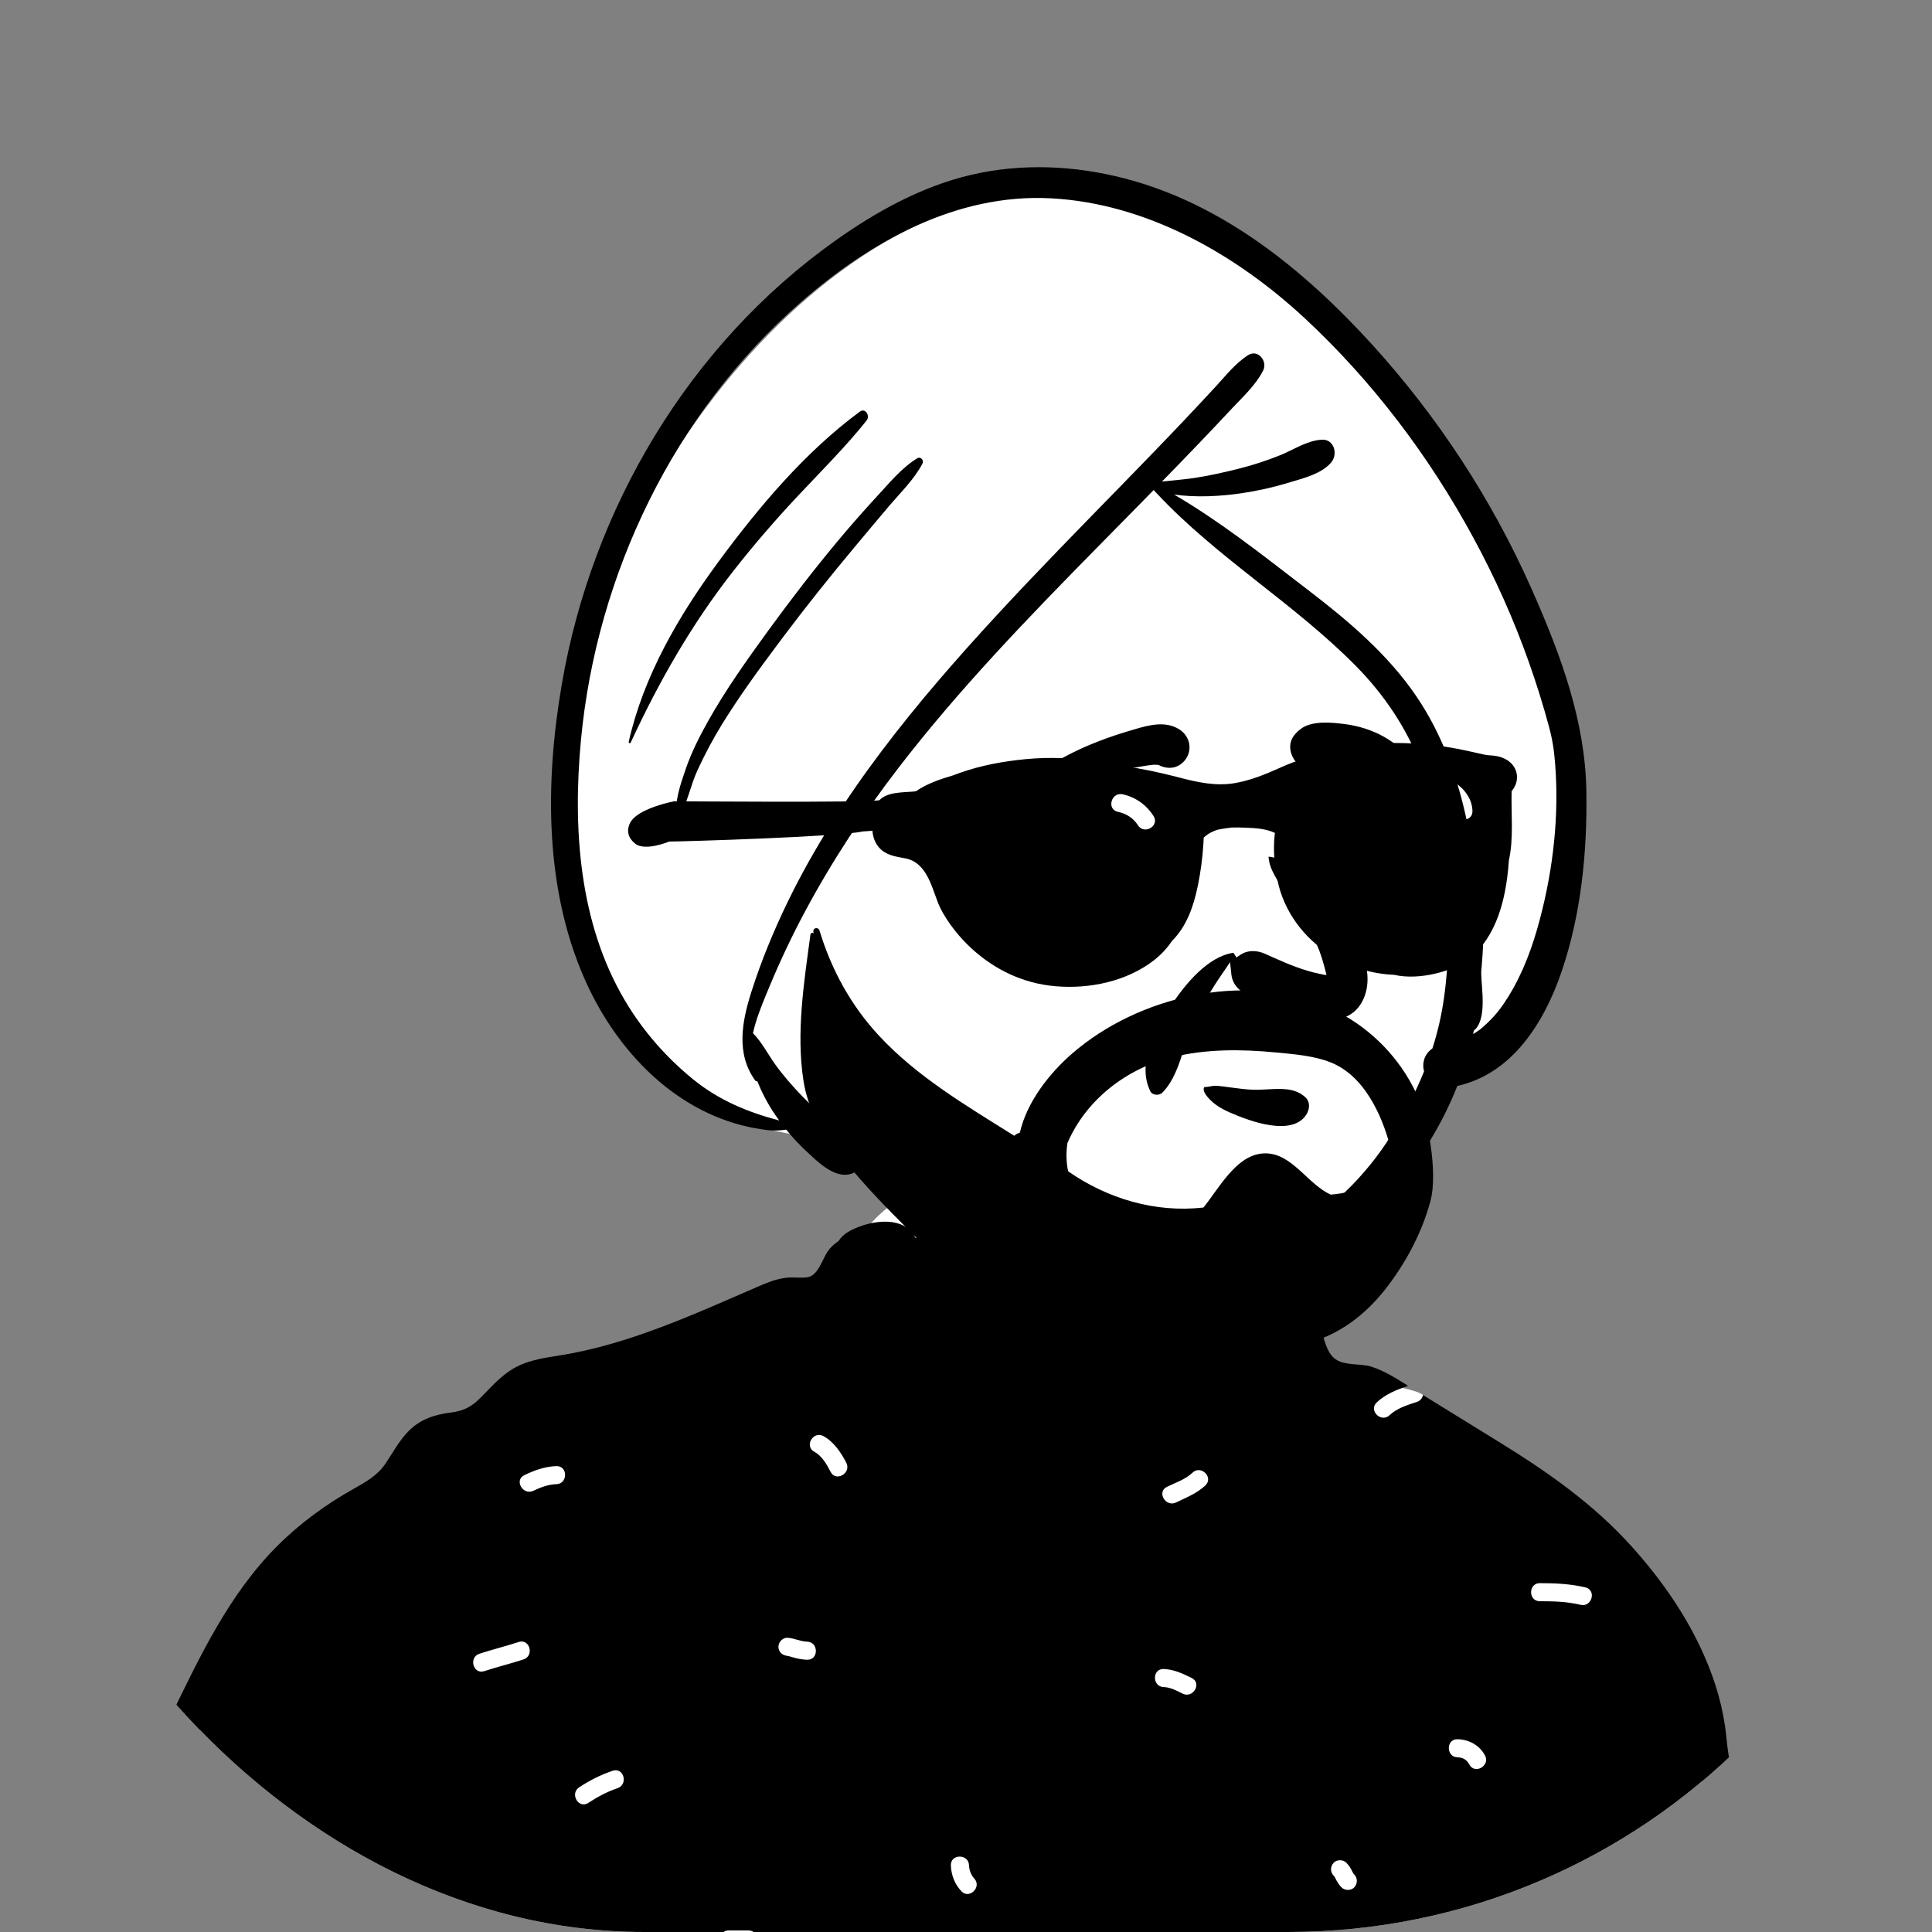 <svg width="48" height="48" viewBox="0 0 48 48" fill="none" xmlns="http://www.w3.org/2000/svg">
<rect x="0" y="0" width="48" height="48" fill="#808080" stroke="none"/>
<g clip-path="url(#clip0_2218_69575)">
<path fill-rule="evenodd" clip-rule="evenodd" d="M6.925 70.393C8.805 70.399 10.632 70.463 12.517 70.469C20.18 70.495 27.913 70.458 35.604 70.148C37.778 70.061 38.321 70.063 40.485 69.927C41.763 69.923 45.601 69.817 45.409 68.084C45.324 64.856 44.522 61.642 44.269 58.422C43.784 52.37 43.371 46.129 40.934 40.468C40.37 39.117 39.159 38.233 37.96 37.438C36.758 36.58 36.463 35.628 35.353 34.659C35.118 34.454 33.786 34.371 33.069 33.851C32.026 33.095 31.508 31.857 31.119 31.646C30.832 31.491 30.838 30.421 30.263 30.042C29.493 29.534 27.038 29.156 26.144 29.085C25.287 29.018 23.796 29.16 22.991 29.473C21.649 29.994 21.114 30.989 20.524 32.27C12.718 34.672 5.584 38.74 3.368 46.944C1.457 53.826 1.387 61.203 2.126 68.26C2.273 68.776 2.17 69.585 2.618 69.927C1.061 70.016 6.714 70.336 6.925 70.393Z" fill="white"/>
<path fill-rule="evenodd" clip-rule="evenodd" d="M42.427 63.598C42.279 63.525 42.125 63.441 41.957 63.435C41.667 63.425 41.667 62.976 41.957 62.986C42.21 62.995 42.432 63.1 42.655 63.211C42.914 63.34 42.686 63.727 42.427 63.598M41.957 50.966C42.154 50.966 42.354 50.991 42.505 51.129C42.596 51.211 42.589 51.363 42.505 51.446C42.416 51.534 42.277 51.528 42.187 51.446C42.216 51.472 42.187 51.446 42.176 51.44C42.174 51.439 42.172 51.438 42.172 51.437C42.169 51.437 42.167 51.436 42.164 51.435C42.14 51.429 42.117 51.424 42.093 51.419C42.093 51.42 42.043 51.416 42.031 51.416C42.006 51.415 41.981 51.415 41.957 51.415C41.834 51.415 41.731 51.312 41.731 51.19C41.731 51.069 41.835 50.966 41.957 50.966M39.838 56C39.773 56.282 39.339 56.162 39.403 55.881C39.497 55.472 39.48 55.053 39.403 54.643C39.35 54.36 39.785 54.24 39.838 54.523C39.929 55.016 39.95 55.509 39.838 56M39.268 39.871C38.933 39.791 38.601 39.782 38.257 39.782C37.967 39.782 37.967 39.333 38.257 39.333C38.64 39.333 39.014 39.35 39.388 39.438C39.671 39.505 39.55 39.938 39.268 39.871M38.144 50.802C37.949 50.705 37.754 50.608 37.559 50.512C37.3 50.382 37.528 49.995 37.787 50.124L38.371 50.415C38.631 50.544 38.402 50.931 38.144 50.802M38.062 59.64C37.816 59.995 37.468 60.215 37.052 60.325C36.771 60.399 36.652 59.966 36.932 59.892C37.23 59.814 37.495 59.67 37.673 59.414C37.838 59.178 38.228 59.402 38.062 59.64M36.505 43.839C36.438 43.715 36.338 43.662 36.213 43.66C35.923 43.653 35.923 43.204 36.213 43.211C36.498 43.217 36.758 43.359 36.894 43.613C37.031 43.868 36.642 44.094 36.505 43.839M33.647 46.89C33.566 46.977 33.409 46.975 33.328 46.89C33.278 46.837 33.236 46.779 33.203 46.715C33.191 46.691 33.179 46.666 33.165 46.642C33.159 46.632 33.152 46.621 33.145 46.611C33.143 46.609 33.138 46.604 33.133 46.599C33.046 46.508 33.049 46.373 33.133 46.282C33.214 46.194 33.37 46.196 33.452 46.282C33.502 46.334 33.543 46.392 33.576 46.456C33.589 46.481 33.6 46.505 33.614 46.529C33.62 46.539 33.627 46.55 33.634 46.56C33.637 46.562 33.641 46.567 33.647 46.572C33.733 46.664 33.731 46.798 33.647 46.89M33.406 53.517C33.113 53.65 32.791 53.65 32.497 53.517C32.386 53.466 32.36 53.306 32.416 53.21C32.482 53.098 32.614 53.079 32.725 53.129C32.858 53.19 33.046 53.19 33.179 53.129C33.29 53.079 33.42 53.096 33.487 53.21C33.544 53.307 33.517 53.466 33.406 53.517M32.605 58.207C32.555 58.326 32.446 58.389 32.319 58.394C32.193 58.399 32.099 58.288 32.093 58.17C32.09 58.094 32.131 58.029 32.191 57.989C32.191 57.984 32.191 57.98 32.191 57.976C32.191 57.85 32.294 57.757 32.416 57.752C32.538 57.746 32.642 57.859 32.642 57.976C32.642 58.055 32.637 58.134 32.605 58.207M31.443 65.665C31.083 65.671 30.732 65.756 30.372 65.762C30.081 65.766 30.082 65.317 30.372 65.313C30.732 65.307 31.083 65.222 31.443 65.216C31.733 65.211 31.732 65.66 31.443 65.665M29.947 36.905C29.736 37.105 29.476 37.203 29.22 37.328C28.96 37.454 28.732 37.067 28.992 36.94C29.21 36.835 29.45 36.757 29.628 36.588C29.838 36.388 30.158 36.705 29.947 36.905M29.382 42.078C29.234 42.005 29.08 41.92 28.912 41.915C28.622 41.905 28.622 41.456 28.912 41.466C29.165 41.475 29.387 41.58 29.609 41.69C29.869 41.819 29.641 42.206 29.382 42.078M26.673 62.839C26.606 62.715 26.505 62.662 26.38 62.66C26.09 62.653 26.09 62.204 26.38 62.211C26.665 62.217 26.926 62.359 27.062 62.613C27.199 62.868 26.809 63.094 26.673 62.839M25.734 53.094C25.645 53.012 25.651 52.86 25.734 52.776C25.832 52.68 25.929 52.583 26.026 52.486C26.115 52.397 26.255 52.404 26.345 52.486C26.435 52.568 26.428 52.72 26.345 52.803C26.248 52.9 26.15 52.997 26.053 53.094C25.964 53.183 25.824 53.176 25.734 53.094M24.628 68.282C24.303 68.275 23.998 68.182 23.692 68.08C23.418 67.989 23.536 67.556 23.812 67.647C24.078 67.736 24.345 67.827 24.628 67.833C24.918 67.84 24.918 68.289 24.628 68.282M23.168 58.685C22.874 58.677 22.63 58.528 22.424 58.328C22.216 58.127 22.535 57.81 22.743 58.011C22.861 58.125 22.997 58.232 23.168 58.236C23.458 58.244 23.458 58.693 23.168 58.685M24.075 46.343C24.078 46.463 24.129 46.591 24.203 46.669C24.402 46.879 24.084 47.197 23.885 46.987C23.72 46.813 23.631 46.581 23.624 46.343C23.616 46.054 24.066 46.055 24.075 46.343M20.637 36.569C20.543 36.385 20.419 36.169 20.231 36.068C19.976 35.93 20.203 35.542 20.458 35.68C20.714 35.818 20.897 36.09 21.026 36.342C21.158 36.599 20.769 36.826 20.637 36.569M20.053 41.236C19.948 41.233 19.844 41.215 19.743 41.188C19.7 41.176 19.658 41.163 19.614 41.151C19.596 41.146 19.518 41.137 19.566 41.139C19.444 41.133 19.34 41.042 19.34 40.915C19.34 40.798 19.444 40.684 19.566 40.69C19.733 40.699 19.885 40.783 20.053 40.787C20.342 40.795 20.343 41.244 20.053 41.236M18.592 48.41H18.105C17.815 48.41 17.816 47.961 18.105 47.961H18.592C18.883 47.961 18.882 48.41 18.592 48.41M18.024 68.251C17.877 68.325 17.703 68.395 17.583 68.507C17.373 68.706 17.053 68.389 17.265 68.19C17.417 68.046 17.612 67.956 17.797 67.864C17.906 67.809 18.041 67.834 18.105 67.944C18.164 68.044 18.133 68.197 18.024 68.251M16.937 62.581C16.918 62.576 16.898 62.572 16.879 62.569C16.802 62.559 16.722 62.563 16.645 62.563C16.355 62.562 16.355 62.114 16.645 62.114C16.874 62.114 17.112 62.117 17.291 62.277C17.383 62.358 17.374 62.512 17.291 62.594C17.202 62.683 17.064 62.675 16.973 62.594C16.982 62.602 16.949 62.584 16.937 62.581M16.645 54.955C16.711 54.82 16.712 54.733 16.712 54.583C16.712 54.294 17.163 54.294 17.163 54.583C17.163 54.8 17.13 54.985 17.035 55.181C16.981 55.291 16.825 55.319 16.726 55.262C16.616 55.197 16.592 55.064 16.645 54.955M15.342 44.427C15.081 44.516 14.847 44.641 14.617 44.792C14.374 44.952 14.149 44.563 14.39 44.405C14.652 44.232 14.924 44.095 15.222 43.994C15.498 43.901 15.615 44.334 15.342 44.427M13.822 36.874C13.628 36.879 13.427 36.953 13.254 37.037C12.994 37.163 12.766 36.776 13.027 36.65C13.274 36.53 13.545 36.433 13.822 36.425C14.113 36.417 14.111 36.866 13.822 36.874M13.141 57.037C13.064 57.041 12.999 56.999 12.958 56.94C12.954 56.94 12.95 56.94 12.946 56.94C12.819 56.94 12.726 56.837 12.72 56.716C12.715 56.595 12.828 56.491 12.946 56.491C13.025 56.492 13.104 56.496 13.178 56.527C13.298 56.578 13.361 56.686 13.366 56.813C13.371 56.938 13.259 57.032 13.141 57.037M12.032 41.519C11.755 41.609 11.638 41.175 11.912 41.086C12.235 40.981 12.564 40.9 12.886 40.795C13.163 40.705 13.28 41.139 13.006 41.228C12.684 41.333 12.354 41.414 12.032 41.519M11.021 49.99C10.936 50.265 10.501 50.147 10.587 49.87C10.67 49.603 10.676 49.335 10.676 49.058C10.676 48.768 11.127 48.769 11.127 49.058C11.127 49.373 11.116 49.686 11.021 49.99M8.008 60.136C7.992 60.247 7.903 60.328 7.786 60.333C7.668 60.338 7.557 60.226 7.561 60.109C7.569 59.883 7.754 59.699 7.981 59.69C8.107 59.686 8.201 59.797 8.206 59.915C8.211 60.029 8.115 60.119 8.008 60.136M6.483 47.238C6.245 47.318 5.991 47.393 5.804 47.568C5.593 47.767 5.274 47.45 5.485 47.251C5.731 47.02 6.048 46.91 6.363 46.806C6.64 46.714 6.757 47.147 6.483 47.238M5.45 55.957C5.384 56.068 5.252 56.088 5.141 56.037C4.994 55.969 4.83 55.971 4.671 55.971C4.38 55.971 4.381 55.522 4.671 55.522C4.917 55.522 5.144 55.545 5.369 55.65C5.48 55.701 5.507 55.86 5.45 55.957M4.866 66.537C4.739 66.542 4.646 66.431 4.64 66.313C4.635 66.198 4.731 66.109 4.838 66.092C4.855 65.98 4.944 65.9 5.06 65.894C5.179 65.889 5.29 66.001 5.286 66.119C5.277 66.345 5.093 66.529 4.866 66.537M45.926 68.234C45.85 67.96 45.675 67.738 45.542 67.491C45.498 67.408 45.482 67.356 45.458 67.296C45.425 67.361 45.362 67.41 45.267 67.41C45.084 67.41 44.87 67.398 44.699 67.476C44.588 67.527 44.457 67.509 44.391 67.395C44.334 67.298 44.361 67.139 44.471 67.088C44.723 66.974 44.994 66.961 45.267 66.961C45.334 66.961 45.385 66.986 45.421 67.023C45.526 65.6 45.523 64.176 45.424 62.753C45.319 61.231 45.077 59.74 44.823 58.238C44.7 57.51 44.541 56.775 44.572 56.033C44.603 55.297 44.92 54.61 44.695 53.871C44.605 53.575 44.451 53.303 44.35 53.011C44.243 52.695 44.252 52.384 44.301 52.057C44.402 51.393 44.57 50.736 44.302 50.087C44.184 49.799 43.992 49.542 43.9 49.245C43.785 48.875 43.801 48.466 43.782 48.083C43.743 47.31 43.733 46.532 43.668 45.76C43.639 45.415 43.577 45.087 43.434 44.77C43.297 44.465 43.094 44.187 43.004 43.864C42.913 43.545 42.906 43.209 42.857 42.883C42.806 42.538 42.727 42.199 42.62 41.868C42.206 40.587 41.449 39.436 40.553 38.438C39.602 37.377 38.464 36.578 37.257 35.834C36.622 35.442 35.987 35.05 35.353 34.659C35.339 34.733 35.292 34.8 35.202 34.83C34.964 34.909 34.709 34.985 34.523 35.16C34.312 35.358 33.993 35.041 34.204 34.843C34.424 34.636 34.702 34.526 34.984 34.431C34.694 34.249 34.402 34.061 34.076 33.956C33.791 33.864 33.369 33.945 33.138 33.736C32.956 33.572 32.898 33.267 32.828 33.044C32.741 32.767 32.666 32.474 32.554 32.205C32.479 32.021 32.369 31.844 32.23 31.702C32.17 31.468 32.058 31.255 31.861 31.126C31.345 30.786 30.711 31.123 30.484 31.608C30.296 31.608 30.099 31.648 29.916 31.66C29.541 31.683 29.165 31.694 28.789 31.693C28.054 31.691 27.318 31.643 26.589 31.546C25.286 31.372 24.021 31.021 22.739 30.748C22.732 30.731 22.724 30.714 22.713 30.698C22.437 30.236 21.749 30.314 21.316 30.489C21.13 30.564 20.941 30.658 20.834 30.833C20.722 30.909 20.624 31 20.559 31.098C20.425 31.298 20.322 31.702 20.05 31.735C19.87 31.757 19.689 31.723 19.507 31.749C19.279 31.78 19.075 31.86 18.865 31.951C17.265 32.642 15.611 33.412 13.874 33.68C13.467 33.743 13.053 33.808 12.699 34.035C12.411 34.219 12.189 34.473 11.952 34.714C11.721 34.948 11.531 35.052 11.201 35.094C10.801 35.145 10.455 35.255 10.162 35.544C9.92 35.785 9.761 36.093 9.571 36.372C9.377 36.657 9.092 36.817 8.797 36.983C8.099 37.374 7.449 37.847 6.883 38.415C5.69 39.611 4.968 41.148 4.24 42.646C3.453 44.266 2.717 45.906 2.207 47.636C1.707 49.334 1.409 51.082 1.272 52.846C1.127 54.696 1.107 56.554 0.986 58.406C0.926 59.331 0.88 60.257 0.834 61.183C0.789 62.097 0.723 63.014 0.734 63.929C0.754 65.699 1.109 67.475 1.731 69.132C1.886 69.544 2.058 69.951 2.241 70.351C2.401 70.703 2.951 70.664 3.123 70.351C3.162 70.279 3.193 70.205 3.219 70.13C3.67 70.134 4.125 70.099 4.573 70.141C5.364 70.214 6.157 70.255 6.95 70.304C8.52 70.401 10.092 70.466 11.662 70.555C11.814 70.564 11.967 70.572 12.119 70.581C11 67.133 11.145 63.404 10.968 59.818C10.954 59.529 11.405 59.53 11.419 59.818C11.597 63.42 11.445 67.158 12.604 70.612C13.053 70.642 13.502 70.679 13.949 70.733C14.311 70.776 14.675 70.828 15.04 70.81C15.454 70.79 15.858 70.696 16.262 70.614C16.996 70.465 17.703 70.532 18.44 70.624C19.228 70.722 20.019 70.776 20.812 70.811C23.989 70.949 27.187 71.076 30.362 70.864C31.13 70.813 31.897 70.741 32.66 70.644C33.447 70.543 34.225 70.374 35.011 70.278C35.785 70.184 36.498 70.443 37.263 70.49C38.044 70.539 38.846 70.377 39.619 70.284C39.872 70.254 40.124 70.224 40.377 70.195C40.052 67.974 39.867 65.737 39.687 63.502C39.664 63.213 40.115 63.216 40.138 63.502C40.316 65.72 40.497 67.94 40.822 70.143C42.161 69.988 43.502 69.831 44.827 69.589C45.205 69.52 45.58 69.409 45.806 69.073C45.973 68.825 46.007 68.52 45.926 68.234" fill="black"/>
<path fill-rule="evenodd" clip-rule="evenodd" d="M39.091 18.434C38.576 15.635 37.304 12.971 35.352 10.887C35.127 10.64 34.924 10.249 34.581 10.187C34.236 9.487 33.578 8.992 33.052 8.427C31.904 7.287 30.806 6.014 29.326 5.294C22.46 2.482 15.853 10.5 14.451 16.529C13.058 21.379 14.579 28.068 20.614 28.264C21.468 29.388 22.646 30.167 23.857 30.862C25.509 31.916 27.312 32.343 29.224 31.757C31.128 32.252 33.102 30.662 34.246 29.268C35.151 28.188 35.771 26.87 36.598 25.752C37.575 25.727 38.419 24.904 38.55 23.939C39.462 22.269 39.421 20.269 39.091 18.434V18.434Z" fill="white"/>
<path fill-rule="evenodd" clip-rule="evenodd" d="M24.136 4.342C25.385 4.051 26.695 4.111 27.933 4.431C30.385 5.064 32.404 6.711 34.077 8.546C35.709 10.337 37.055 12.39 38.038 14.601L38.088 14.714C38.783 16.29 39.387 17.928 39.413 19.664C39.436 21.158 39.284 22.714 38.799 24.135C38.368 25.401 37.573 26.677 36.207 26.98C35.419 28.974 33.878 30.701 31.936 31.625C30.732 32.198 29.409 32.454 28.078 32.327C26.719 32.197 25.45 31.547 24.389 30.718C24.36 30.696 24.397 30.652 24.427 30.669C25.705 31.402 27.217 31.665 28.681 31.616C31.087 31.537 33.293 30.244 34.561 28.211C34.876 27.705 35.157 27.172 35.381 26.617C35.368 26.571 35.36 26.525 35.36 26.48C35.36 26.288 35.452 26.142 35.588 26.048C35.651 25.852 35.706 25.653 35.753 25.453C35.859 24.998 35.917 24.537 35.953 24.072C35.982 23.695 35.966 23.294 36.004 22.907C35.99 22.596 35.971 22.287 35.943 21.977C35.852 20.98 35.668 19.986 35.314 19.047C34.955 18.095 34.389 17.256 33.675 16.534C32.142 14.985 30.234 13.854 28.744 12.262L28.666 12.178L28.661 12.176C28.476 12.365 28.291 12.554 28.106 12.742L27.259 13.602C25.531 15.359 23.817 17.133 22.314 19.088C21.449 20.213 20.671 21.393 20.001 22.645C19.684 23.237 19.396 23.845 19.136 24.465L19.034 24.711C18.912 25.006 18.78 25.337 18.707 25.67C18.925 25.885 19.084 26.201 19.26 26.445C19.459 26.721 19.689 26.984 19.926 27.23C20.166 27.479 20.428 27.717 20.707 27.921L20.741 27.945C21.061 28.172 21.428 28.328 21.476 28.758C21.497 28.945 21.329 29.096 21.174 29.154C20.748 29.313 20.308 28.856 20.024 28.593C19.847 28.429 19.684 28.252 19.534 28.065C19.387 28.086 19.239 28.097 19.093 28.08C18.866 28.053 18.642 28.013 18.422 27.956C16.591 27.477 15.236 25.964 14.505 24.279C13.524 22.017 13.547 19.409 13.955 17.017C14.7 12.645 17.113 8.562 20.756 5.977C21.776 5.253 22.907 4.627 24.136 4.342ZM26.108 4.927C23.755 4.803 21.609 6.011 19.887 7.516C16.753 10.254 14.823 14.264 14.434 18.382C14.228 20.57 14.382 22.928 15.528 24.861C15.973 25.611 16.545 26.265 17.221 26.816C17.858 27.335 18.583 27.634 19.359 27.838C19.324 27.79 19.289 27.741 19.255 27.691C19.075 27.428 18.931 27.148 18.811 26.855C18.801 26.866 18.781 26.868 18.769 26.852C18.279 26.183 18.433 25.384 18.666 24.648C18.911 23.876 19.221 23.125 19.575 22.397C20.866 19.742 22.785 17.429 24.778 15.27C25.796 14.168 26.847 13.098 27.895 12.024C28.418 11.487 28.94 10.949 29.455 10.405C29.711 10.134 29.966 9.862 30.218 9.588C30.468 9.316 30.693 9.029 31.004 8.826C31.252 8.664 31.499 8.973 31.383 9.204C31.205 9.558 30.899 9.839 30.628 10.127L30.6 10.156C30.335 10.44 30.069 10.722 29.8 11.002C29.492 11.325 29.18 11.645 28.869 11.964C29.135 11.934 29.404 11.916 29.668 11.876C30.028 11.822 30.382 11.742 30.735 11.655C31.106 11.563 31.473 11.446 31.827 11.301C32.159 11.164 32.474 10.945 32.84 10.924C33.149 10.906 33.246 11.287 33.074 11.489C32.838 11.765 32.413 11.874 32.067 11.977L32.018 11.992C31.636 12.108 31.244 12.195 30.849 12.254C30.328 12.33 29.727 12.366 29.17 12.287C30.282 12.936 31.305 13.741 32.326 14.526L32.506 14.664C33.503 15.428 34.476 16.251 35.187 17.296C35.85 18.272 36.251 19.408 36.476 20.559C36.587 21.126 36.66 21.7 36.709 22.276C36.892 22.787 36.863 23.395 36.816 23.956L36.8 24.15L36.801 24.207C36.808 24.559 36.95 25.341 36.616 25.606C36.61 25.635 36.605 25.663 36.599 25.691C36.641 25.666 36.682 25.64 36.722 25.612C36.739 25.601 36.755 25.589 36.772 25.577L36.818 25.539C36.82 25.538 36.821 25.536 36.822 25.535C36.926 25.445 37.025 25.35 37.117 25.248C37.287 25.059 37.449 24.819 37.603 24.542C37.94 23.934 38.155 23.273 38.321 22.589C38.626 21.34 38.751 19.998 38.612 18.716C38.593 18.537 38.553 18.313 38.492 18.083C38.345 17.536 38.177 16.996 37.988 16.462C37.611 15.395 37.148 14.36 36.608 13.365C35.513 11.343 34.103 9.474 32.414 7.905C30.704 6.317 28.486 5.051 26.108 4.927ZM22.789 11.386C22.874 11.335 22.961 11.435 22.919 11.516C22.715 11.907 22.373 12.238 22.088 12.573C21.793 12.921 21.501 13.27 21.209 13.62C20.615 14.332 20.035 15.057 19.478 15.799L19.331 15.995C18.841 16.649 18.357 17.315 17.929 18.01C17.705 18.374 17.507 18.75 17.328 19.138C17.157 19.507 17.079 19.952 16.874 20.299C16.861 20.321 16.821 20.319 16.816 20.291C16.749 19.918 16.914 19.469 17.032 19.119C17.173 18.704 17.373 18.308 17.587 17.926C18.033 17.128 18.568 16.381 19.105 15.642C19.651 14.892 20.217 14.158 20.811 13.445C21.09 13.111 21.376 12.783 21.67 12.461L21.78 12.341C22.088 12.009 22.399 11.624 22.789 11.386ZM21.362 10.227C21.502 10.124 21.621 10.334 21.532 10.446C21 11.112 20.395 11.711 19.813 12.332C19.254 12.928 18.72 13.547 18.216 14.191C17.188 15.502 16.366 16.942 15.669 18.45C15.656 18.479 15.614 18.458 15.62 18.43C15.989 16.798 16.852 15.316 17.835 13.977L17.872 13.927C18.866 12.58 20.008 11.226 21.362 10.227Z" fill="black"/>
<path fill-rule="evenodd" clip-rule="evenodd" d="M31.833 27.976C31.473 27.979 31.068 27.845 30.797 27.739L30.727 27.711C30.492 27.618 30.252 27.511 30.072 27.331C30.015 27.272 29.954 27.206 29.923 27.136C29.905 27.096 29.897 27.053 29.915 27.011C29.98 27.005 30.041 26.997 30.099 26.986C30.127 26.981 30.154 26.976 30.174 26.976C30.249 26.975 30.323 26.985 30.398 26.994C30.408 26.995 30.419 26.997 30.43 26.998C30.488 27.005 30.545 27.013 30.602 27.021C30.769 27.043 30.936 27.065 31.105 27.073C31.227 27.079 31.355 27.072 31.485 27.065C31.82 27.047 32.167 27.022 32.426 27.256C32.493 27.317 32.522 27.395 32.522 27.473C32.522 27.569 32.481 27.666 32.42 27.742C32.28 27.915 32.065 27.974 31.833 27.976ZM33.796 24.962C33.64 25.197 33.379 25.347 33.021 25.331C32.31 25.298 31.462 25.031 30.867 24.645C30.712 24.545 30.611 24.384 30.593 24.212L30.561 23.905L30.388 24.16C30.37 24.187 30.352 24.213 30.333 24.24C30.283 24.313 30.233 24.386 30.186 24.461C30.004 24.748 29.837 25.038 29.686 25.343C29.579 25.558 29.501 25.799 29.422 26.043C29.29 26.453 29.162 26.857 28.879 27.146C28.836 27.189 28.77 27.205 28.71 27.197C28.657 27.19 28.605 27.165 28.58 27.113C28.241 26.428 28.696 25.603 29.065 25.029L29.104 24.969C29.447 24.451 30.005 23.765 30.645 23.671L30.719 23.788L30.825 23.717C30.999 23.601 31.229 23.607 31.431 23.697L31.632 23.788C32.007 23.955 32.377 24.11 32.782 24.194C32.812 24.2 32.841 24.206 32.871 24.212C32.899 24.216 32.927 24.221 32.955 24.226C32.949 24.198 32.942 24.171 32.936 24.143C32.929 24.114 32.922 24.085 32.914 24.057C32.907 24.027 32.899 23.997 32.89 23.968C32.858 23.85 32.821 23.733 32.778 23.619C32.614 23.189 32.352 22.787 32.098 22.404L32.068 22.359C32.032 22.304 31.992 22.247 31.951 22.187C31.752 21.903 31.532 21.594 31.517 21.284C31.78 21.301 32 21.464 32.194 21.606C32.46 21.8 32.707 22.023 32.931 22.264C33.365 22.733 33.754 23.332 33.925 23.952C34.023 24.306 33.98 24.688 33.796 24.962V24.962ZM26.852 21.428L26.852 21.416C26.853 21.058 27.062 20.241 27.579 20.241C27.902 20.241 28.098 20.797 28.132 21.37L28.134 21.393C28.148 21.75 28.05 22.528 27.579 22.528C27.103 22.528 26.857 21.791 26.852 21.428V21.428ZM34.466 21.316L34.466 21.303C34.466 20.946 34.256 20.129 33.739 20.129C33.424 20.129 33.23 20.657 33.189 21.215L33.186 21.258C33.166 21.602 33.257 22.416 33.739 22.416C34.215 22.416 34.461 21.679 34.466 21.316V21.316ZM28.594 19.007C28.525 19.015 28.457 19.026 28.389 19.037C28.19 19.068 27.992 19.106 27.796 19.15C27.423 19.234 27.052 19.34 26.689 19.459C26.35 19.572 26.015 19.698 25.681 19.825C25.663 19.831 25.645 19.838 25.627 19.845C25.509 19.89 25.392 19.94 25.274 19.99C25.094 20.067 24.914 20.143 24.73 20.201C25.215 19.534 25.962 19.039 26.681 18.684C27.092 18.482 27.527 18.32 27.965 18.186L28.209 18.113C28.568 18.008 28.961 17.91 29.298 18.12C29.432 18.204 29.517 18.333 29.544 18.473C29.57 18.61 29.54 18.757 29.445 18.88C29.362 18.986 29.259 19.047 29.149 19.068C29.027 19.091 28.899 19.066 28.782 19.004C28.688 18.997 28.661 18.999 28.633 19.002L28.594 19.007ZM33.996 19.075C33.756 19.023 33.518 19.002 33.271 19.01C33.16 19.013 33.052 19.03 32.944 19.047C32.777 19.074 32.611 19.102 32.431 19.07C32.337 19.052 32.257 18.998 32.195 18.926C32.123 18.843 32.075 18.736 32.06 18.635C32.044 18.53 32.06 18.438 32.099 18.357C32.145 18.262 32.222 18.181 32.316 18.11C32.599 17.897 33.086 17.948 33.42 17.991C33.751 18.034 34.079 18.136 34.371 18.298C34.66 18.458 34.91 18.674 35.106 18.937C35.271 19.16 35.348 19.415 35.429 19.675C35.051 19.36 34.474 19.178 33.996 19.075Z" fill="black"/>
<path fill-rule="evenodd" clip-rule="evenodd" d="M26.52 28.4C26.976 27.335 27.971 26.553 29.117 26.268C29.959 26.058 30.843 26.065 31.701 26.148C32.15 26.191 32.632 26.227 33.056 26.393C33.418 26.535 33.712 26.803 33.934 27.119C34.198 27.492 34.377 27.919 34.504 28.357C34.521 28.42 34.538 28.482 34.554 28.545C34.499 28.876 34.383 29.157 34.075 29.365C33.775 29.568 33.417 29.651 33.061 29.68C33.026 29.664 32.992 29.646 32.961 29.629C32.405 29.312 32.013 28.563 31.311 28.664C30.685 28.755 30.273 29.539 29.9 30C28.705 30.138 27.51 29.78 26.537 29.1C26.488 28.867 26.485 28.632 26.52 28.4M35.367 27.592C35.271 27.325 35.15 27.066 35.008 26.823C34.536 26.016 33.811 25.374 32.951 25.006C30.916 24.139 28.282 24.75 26.639 26.173C26.078 26.66 25.51 27.375 25.338 28.143C25.287 28.154 25.239 28.18 25.199 28.218C24.012 27.473 22.789 26.757 21.832 25.725C21.137 24.975 20.654 24.088 20.358 23.113C20.334 23.033 20.204 23.045 20.208 23.133C20.209 23.154 20.21 23.175 20.211 23.196C20.199 23.157 20.14 23.177 20.136 23.214C19.976 24.399 19.777 25.654 19.961 26.845C20.07 27.555 20.394 28.075 20.828 28.637C21.292 29.239 21.817 29.799 22.355 30.336C22.695 30.677 23.052 31.07 23.469 31.32C23.955 31.61 24.506 31.831 25.024 32.055C25.551 32.283 26.086 32.495 26.631 32.678C27.721 33.045 28.847 33.299 29.994 33.41C30.911 33.499 31.96 33.595 32.839 33.252C33.513 32.988 34.057 32.512 34.489 31.939C34.959 31.315 35.33 30.605 35.535 29.855C35.749 29.077 35.411 27.718 35.367 27.592" fill="black"/>
<path fill-rule="evenodd" clip-rule="evenodd" d="M34.637 18.459C35.959 18.459 36.714 18.742 36.99 18.765L36.999 18.765C37.114 18.772 37.217 18.782 37.325 18.824C37.723 18.976 37.788 19.392 37.556 19.654C37.54 20.196 37.611 20.83 37.488 21.373C37.337 23.666 36.254 24.053 35.638 24.194C35.329 24.265 34.963 24.294 34.635 24.219C34.075 24.198 33.521 24.023 33.047 23.719C32.388 23.296 31.898 22.645 31.739 21.872C31.663 21.503 31.628 21.12 31.669 20.745L31.675 20.694C31.461 20.592 31.212 20.573 30.956 20.564C30.834 20.559 30.713 20.555 30.596 20.56C30.482 20.573 30.369 20.59 30.255 20.613C30.131 20.65 30.014 20.712 29.906 20.809L29.899 20.951C29.878 21.306 29.831 21.662 29.759 22.01C29.653 22.524 29.481 23.015 29.117 23.379C28.993 23.563 28.84 23.727 28.655 23.869C27.981 24.385 27.066 24.575 26.225 24.503C24.52 24.358 23.534 23.01 23.306 22.434L23.293 22.399C23.129 21.971 22.998 21.415 22.479 21.323L22.369 21.303C22.132 21.259 21.914 21.197 21.775 20.967C21.714 20.867 21.683 20.754 21.675 20.64C21.594 20.646 21.513 20.652 21.433 20.658C20.79 20.793 16.935 20.908 16.627 20.908C16.627 20.908 16.036 21.156 15.786 20.964C15.613 20.83 15.556 20.652 15.651 20.451C15.795 20.147 16.458 19.965 16.753 19.907C16.753 19.907 21.506 19.946 21.848 19.881C22.06 19.664 22.438 19.694 22.755 19.66C23.017 19.474 23.383 19.349 23.672 19.266C23.731 19.243 23.79 19.222 23.846 19.202C24.377 19.014 24.928 18.914 25.488 18.86C26.066 18.806 26.645 18.83 27.219 18.909C27.461 18.941 27.7 18.984 27.938 19.039C28.364 19.095 28.788 19.187 29.214 19.296L29.299 19.318C29.748 19.435 30.209 19.537 30.674 19.457C31.052 19.393 31.416 19.248 31.765 19.091L31.81 19.071C32.577 18.722 33.774 18.459 34.637 18.459ZM27.892 19.734C27.609 19.672 27.488 20.106 27.772 20.169C27.973 20.212 28.143 20.313 28.259 20.484L28.271 20.503C28.425 20.748 28.816 20.522 28.66 20.276C28.485 19.998 28.213 19.804 27.892 19.734ZM36.179 19.465C36.079 19.395 35.928 19.447 35.87 19.546C35.806 19.654 35.848 19.776 35.941 19.847L35.951 19.854C36.037 19.914 36.12 20.022 36.131 20.132L36.132 20.146C36.143 20.435 36.594 20.436 36.583 20.146C36.572 19.862 36.406 19.624 36.179 19.465Z" fill="black"/>
</g>
<defs>
<clipPath id="clip0_2218_69575">
<rect width="48" height="48" rx="16" fill="white"/>
</clipPath>
</defs>
</svg>

